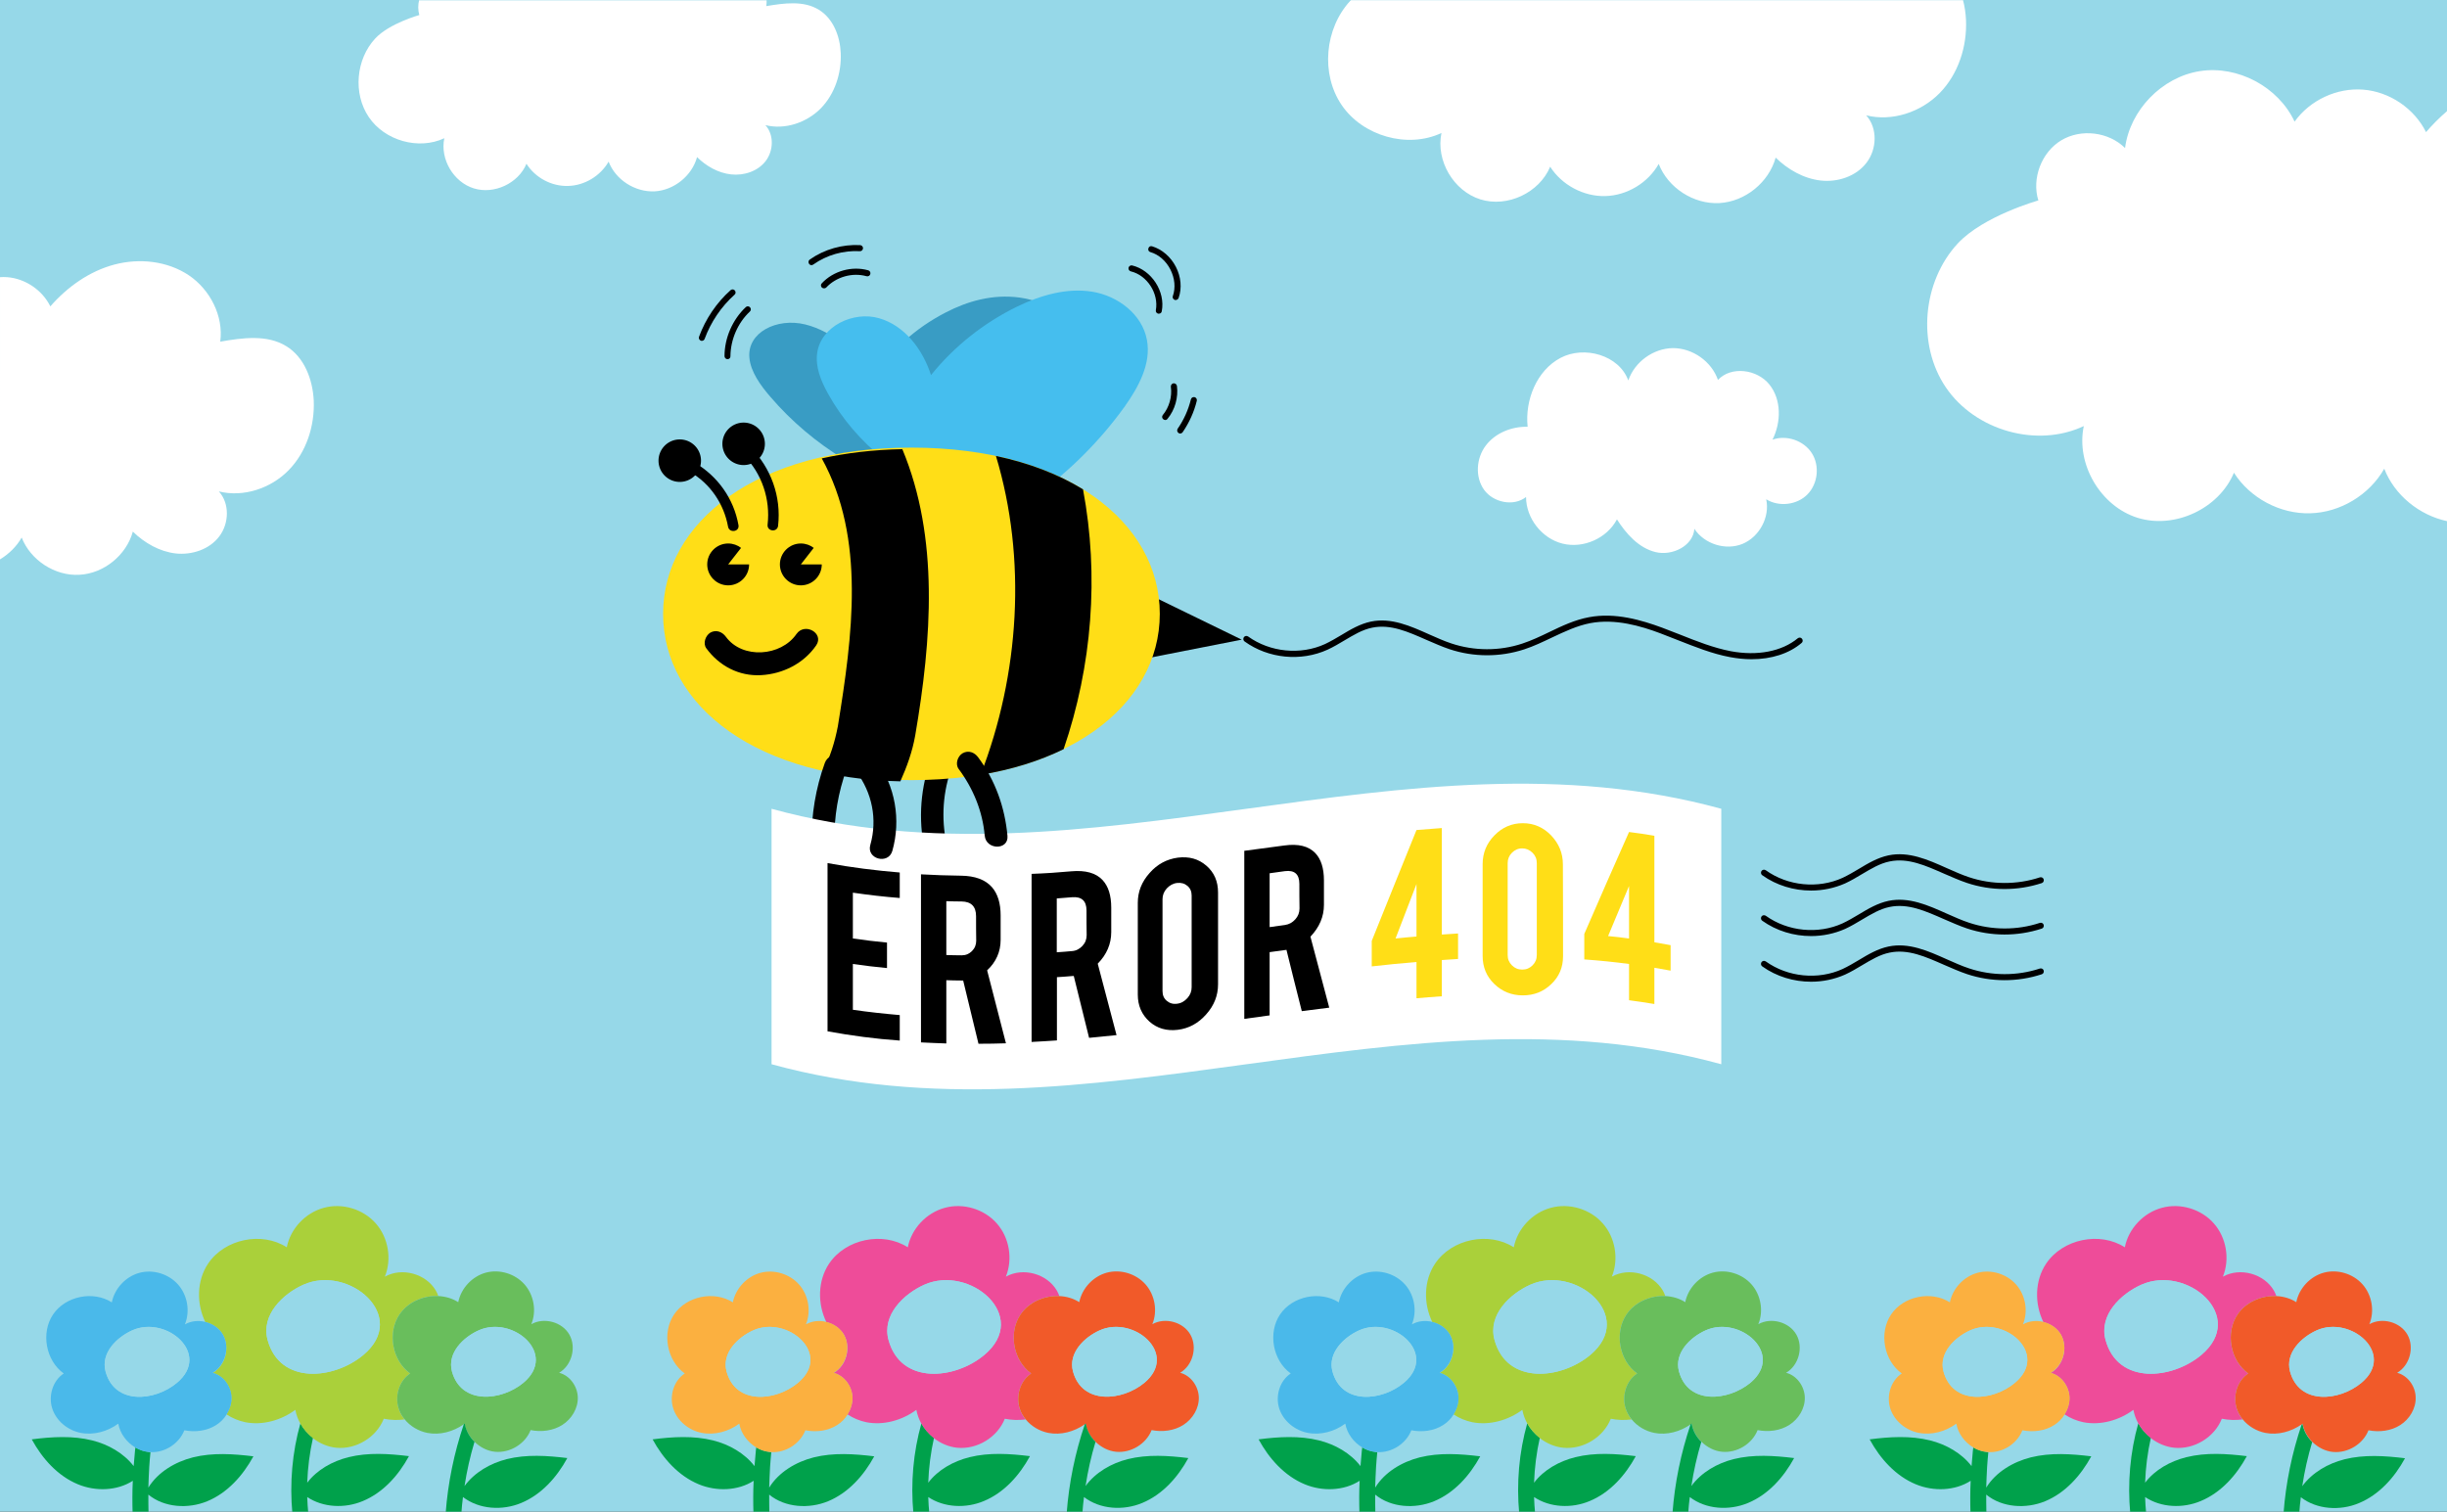 <?xml version="1.0" encoding="utf-8"?>
<svg id="master-artboard" viewBox="0 0 1400 865" version="1.1" xmlns="http://www.w3.org/2000/svg" x="0px" y="0px" style="enable-background:new 0 0 1400 980;" width="1400px" height="865px"><rect x="0" y="0" width="1400" height="865" fill="#333333" stroke="none"/><rect id="ee-background" x="0" y="0" width="1400" height="865" style="fill: white; fill-opacity: 0; pointer-events: none;"/>

<path d="M 0 0 H 1400 V 980 H 0 V 0 Z" class="st0" style="fill: rgb(150, 216, 232);" transform="matrix(1, 0, 0, 1, -0, 0)"/>
<g transform="matrix(0.868, 0, 0, 0.868, 81.468, -30.562)">
	<g>
		<g>
			<g>
				<path d="M521.9,530.2c-8.3,19.8-10.7,40.7-7,61.9c1.7,9.5,16.2,5.6,14.5-3.9c-3-16.9-1.2-34.7,5.5-50.6c1.6-3.8,1.1-8-2.7-10.2&#10;&#9;&#9;&#9;&#9;&#9;C528.9,525.6,523.5,526.5,521.9,530.2L521.9,530.2z"/>
			</g>
		</g>
		<g>
			<g>
				<path d="M 651.1 421.1 L 724.6 456.9 L 643.6 472.8 Z"/>
			</g>
			<g>
				<path class="st1" d="M623.7,261.7c-7.4-16.1-27.1-27.7-45.3-30.3c-18.2-2.5-34.8,2.5-48.9,9.8c-20.2,10.4-36.7,25.4-47.9,43.8&#10;&#9;&#9;&#9;&#9;&#9;c-9.7-16.1-25.9-31.3-44.7-35.9c-18.8-4.6-38.4,5.3-36.8,22c0.8,9,7.1,18,14,25.9c13.6,15.9,30.2,29.9,48.5,41.1l110.2,22.6&#10;&#9;&#9;&#9;&#9;&#9;c19.3-15.7,35-34.8,46.2-56.4C625.6,291.8,630.6,276.8,623.7,261.7z" style="fill: rgb(57, 156, 196);"/>
			</g>
			<g>
				<path class="st2" d="M662.1,259.2c-3.1-16.8-19.2-29-36.1-31.7c-16.8-2.7-34.1,2.4-49.4,9.8c-21.9,10.7-41.5,26.2-56.8,45.2&#10;&#9;&#9;&#9;&#9;&#9;c-5.4-16.8-17.2-32.6-34.2-37.5c-16.9-4.9-38.2,5.2-40.8,22.7c-1.4,9.4,2.5,18.7,7.1,27c9.2,16.6,21.7,31.2,36.6,43l100.4,24.2&#10;&#9;&#9;&#9;&#9;&#9;c22.4-16.2,42.1-35.9,58.3-58.3C656.6,290.4,665.1,274.9,662.1,259.2z" style="fill: rgb(69, 190, 238);"/>
			</g>
			<g>
				<path class="st3" d="M670.6,439.9c0,60.5-61.7,109.6-163.7,109.6s-163.7-49.1-163.7-109.6c0-60.5,61.7-109.6,163.7-109.6&#10;&#9;&#9;&#9;&#9;&#9;S670.6,379.4,670.6,439.9z" style="fill: rgb(255, 222, 23);"/>
			</g>
			<g>
				<path d="M500.9,331.3c-19.2,0.4-37,2.5-53.1,6.1c29.1,52.7,20.2,117.3,10.6,176.6c-1.9,9.9-5.1,20.8-10.3,30.3&#10;&#9;&#9;&#9;&#9;&#9;c15.7,3.5,32.9,5.6,51.5,6c4.3-9.6,7.9-19.5,9.8-30.3C520.2,456.9,525.3,389.8,500.9,331.3z"/>
			</g>
			<g>
				<path d="M620,357.8c-15.8-9.7-35.1-17.3-57.4-22c20.5,67.9,15.5,144.2-10.1,210.2c20.7-3.4,39-9.2,54.7-16.9&#10;&#9;&#9;&#9;&#9;&#9;C626,474.3,630.7,414.6,620,357.8z"/>
			</g>
			<g>
				<path d="M394.6,396.4c-2.3-1.8-5.3-2.9-8.5-2.9c-7.6,0-13.8,6.2-13.8,13.8c0,7.6,6.2,13.8,13.8,13.8c7.6,0,13.8-6.2,13.8-13.8&#10;&#9;&#9;&#9;&#9;&#9;h-13.8L394.6,396.4z"/>
			</g>
			<g>
				<path d="M442.5,396.4c-2.3-1.8-5.3-2.9-8.5-2.9c-7.6,0-13.8,6.2-13.8,13.8c0,7.6,6.2,13.8,13.8,13.8c7.6,0,13.8-6.2,13.8-13.8&#10;&#9;&#9;&#9;&#9;&#9;H434L442.5,396.4z"/>
			</g>
			<g>
				<g>
					<path d="M371.7,462.6c8.5,11.6,21.5,18.5,36.1,17.7c14.4-0.8,28.1-7.7,36.3-19.6c5.5-8-7.5-15.4-13-7.5&#10;&#9;&#9;&#9;&#9;&#9;&#9;c-10.2,14.8-35.6,16.7-46.5,1.8c-2.4-3.3-6.5-4.9-10.3-2.7C371.2,454.2,369.3,459.3,371.7,462.6L371.7,462.6z"/>
				</g>
			</g>
			<g>
				<path d="M670,242c-0.1,0-0.2,0-0.4,0c-1.1-0.2-1.8-1.2-1.6-2.3c2-11-5.7-23-16.5-25.6c-1.1-0.3-1.7-1.3-1.5-2.4&#10;&#9;&#9;&#9;&#9;&#9;c0.3-1.1,1.3-1.7,2.4-1.5c12.8,3.1,22,17.2,19.5,30.2C671.8,241.3,671,242,670,242z"/>
			</g>
			<g>
				<path d="M681,233c-0.2,0-0.4,0-0.6-0.1c-1-0.4-1.6-1.5-1.2-2.5c1.9-5.4,1.3-11.8-1.6-17.5c-2.9-5.7-7.7-9.9-13.2-11.5&#10;&#9;&#9;&#9;&#9;&#9;c-1.1-0.3-1.7-1.4-1.3-2.5c0.3-1.1,1.4-1.7,2.5-1.3c6.5,2,12.2,6.9,15.6,13.5c3.4,6.6,4.1,14.1,1.8,20.6&#10;&#9;&#9;&#9;&#9;&#9;C682.6,232.5,681.9,233,681,233z"/>
			</g>
			<g>
				<path d="M449.3,225.3c-0.5,0-1-0.2-1.4-0.5c-0.8-0.8-0.9-2-0.1-2.8c7.6-8.2,19.9-11.6,30.6-8.6c1.1,0.3,1.7,1.4,1.4,2.5&#10;&#9;&#9;&#9;&#9;&#9;c-0.3,1.1-1.4,1.7-2.5,1.4c-9.3-2.6-20,0.4-26.6,7.5C450.4,225.1,449.8,225.3,449.3,225.3z"/>
			</g>
			<g>
				<path d="M441,210c-0.6,0-1.2-0.3-1.6-0.9c-0.6-0.9-0.4-2.2,0.5-2.8c9.7-6.8,21.5-10.1,33.2-9.5c1.1,0.1,1.9,1,1.9,2.1&#10;&#9;&#9;&#9;&#9;&#9;c-0.1,1.1-1,2-2.1,1.9c-10.9-0.6-21.8,2.5-30.7,8.8C441.8,209.9,441.4,210,441,210z"/>
			</g>
			<g>
				<path d="M385.7,272C385.7,272,385.7,272,385.7,272c-1.1,0-2-0.9-2-2c0-12,5.3-24.1,14-32.3c0.8-0.8,2.1-0.7,2.8,0.1&#10;&#9;&#9;&#9;&#9;&#9;c0.8,0.8,0.7,2.1-0.1,2.8c-8,7.5-12.7,18.5-12.8,29.4C387.7,271.1,386.8,272,385.7,272z"/>
			</g>
			<g>
				<path d="M368.8,259.9c-0.2,0-0.5,0-0.7-0.1c-1-0.4-1.6-1.5-1.2-2.6c4.3-11.7,11.5-22.4,20.8-30.7c0.8-0.7,2.1-0.7,2.8,0.2&#10;&#9;&#9;&#9;&#9;&#9;c0.7,0.8,0.7,2.1-0.2,2.8c-8.8,7.9-15.6,18-19.7,29.1C370.3,259.4,369.6,259.9,368.8,259.9z"/>
			</g>
			<g>
				<path d="M674.2,312.1c-0.5,0-0.9-0.2-1.3-0.5c-0.9-0.7-1-2-0.3-2.8c4.2-5.1,6.2-12,5.3-18.6c-0.1-1.1,0.6-2.1,1.7-2.3&#10;&#9;&#9;&#9;&#9;&#9;c1.1-0.1,2.1,0.6,2.3,1.7c1,7.6-1.3,15.8-6.2,21.7C675.3,311.9,674.7,312.1,674.2,312.1z"/>
			</g>
			<g>
				<path d="M684,321c-0.4,0-0.8-0.1-1.1-0.4c-0.9-0.6-1.1-1.9-0.5-2.8c4.1-5.9,7-12.4,8.7-19.3c0.3-1.1,1.3-1.7,2.4-1.5&#10;&#9;&#9;&#9;&#9;&#9;c1.1,0.3,1.7,1.3,1.5,2.4c-1.8,7.4-5,14.4-9.3,20.7C685.3,320.7,684.6,321,684,321z"/>
			</g>
			<g>
				<g>
					<path d="M419,381.9c2.2-19.4-4.7-38.3-18.3-52c-3.2-3.2-7.4,2.4-4.3,5.5c11.9,11.9,17.6,28.9,15.7,45.6&#10;&#9;&#9;&#9;&#9;&#9;&#9;C411.5,385.5,418.4,386.4,419,381.9L419,381.9z"/>
				</g>
			</g>
			<g>
				<path d="M 410.3 327.8 A 14 14 0 0 1 396.3 341.8 A 14 14 0 0 1 382.3 327.8 A 14 14 0 0 1 396.3 313.8 A 14 14 0 0 1 410.3 327.8 Z"/>
			</g>
			<g>
				<g>
					<path d="M392.9,381.4c-3.1-17.5-13.7-32.3-29-41.3c-3.9-2.3-6.6,4.2-2.7,6.4c13.1,7.6,22.1,20.9,24.8,35.8&#10;&#9;&#9;&#9;&#9;&#9;&#9;C386.7,386.8,393.7,385.9,392.9,381.4L392.9,381.4z"/>
				</g>
			</g>
			<g>
				<path d="M 368.2 338.9 A 14 14 0 0 1 354.2 352.9 A 14 14 0 0 1 340.2 338.9 A 14 14 0 0 1 354.2 324.9 A 14 14 0 0 1 368.2 338.9 Z"/>
			</g>
		</g>
		<g>
			<g>
				<path d="M449.8,538.2c-6,16.6-8.9,34.2-8.7,51.8c0.1,9.7,15.1,9.8,15,0.1c-0.2-16.5,2.5-32.5,8.1-48&#10;&#9;&#9;&#9;&#9;&#9;C467.6,533.1,453.1,529.2,449.8,538.2L449.8,538.2z"/>
			</g>
		</g>
		<g>
			<g>
				<path class="st4" d="M1040.7,736.8c-208.7-57.3-417.3,57.3-626,0c0-56.1,0-112.3,0-168.4c208.7,57.3,417.3-57.3,626,0&#10;&#9;&#9;&#9;&#9;&#9;C1040.7,624.5,1040.7,680.6,1040.7,736.8z" style="fill: rgb(255, 255, 255);"/>
			</g>
			<g>
				<g>
					<path d="M451.6,715.1c0-37,0-73.9,0-110.9c15.9,2.9,31.7,4.9,47.6,6.2c0,5.6,0,11.2,0,16.8c-10.3-0.8-20.6-2-30.9-3.5&#10;&#9;&#9;&#9;&#9;&#9;&#9;c0,10.1,0,20.2,0,30.2c7.5,1.1,15,2,22.5,2.7c0,5.6,0,11.2,0,16.8c-7.5-0.7-15-1.6-22.5-2.7c0,10.1,0,20.2,0,30.2&#10;&#9;&#9;&#9;&#9;&#9;&#9;c10.3,1.5,20.6,2.6,30.9,3.5c0,5.6,0,11.2,0,16.8C483.3,720.1,467.5,718,451.6,715.1z"/>
				</g>
				<g>
					<path d="M539.5,612.5c9.3,0.1,16.1,2.6,20.5,7.6c3.8,4.4,5.7,10.6,5.7,18.6c0,5.4,0,10.7,0,16.1c0,7.8-3,14.6-8.9,20.1&#10;&#9;&#9;&#9;&#9;&#9;&#9;c4.1,16.1,8.3,32.1,12.4,48.1c-6,0.2-12,0.3-18.1,0.3c-3.4-13.9-6.8-27.8-10.1-41.7c-0.5,0-1,0-1.5,0c-3.2,0-6.4-0.1-9.6-0.2&#10;&#9;&#9;&#9;&#9;&#9;&#9;c0,13.9,0,27.8,0,41.7c-5.6-0.2-11.1-0.4-16.7-0.7c0-36.9,0-73.8,0-110.8C521.9,612.1,530.7,612.4,539.5,612.5z M549.5,639.2&#10;&#9;&#9;&#9;&#9;&#9;&#9;c0-6.4-3.2-9.6-9.5-9.7c-3.4,0-6.7-0.1-10.1-0.2c0,11.8,0,23.6,0,35.5c3.4,0.1,6.7,0.2,10.1,0.2c2.7,0,4.9-0.9,6.8-2.8&#10;&#9;&#9;&#9;&#9;&#9;&#9;c1.9-1.9,2.8-4.2,2.8-6.8C549.5,650,549.5,644.6,549.5,639.2z"/>
				</g>
				<g>
					<path d="M612.4,609.6c9.3-0.8,16.1,1.1,20.5,5.8c3.8,4.1,5.7,10.1,5.7,18.2c0,5.4,0,10.7,0,16.1c0,7.8-3,14.8-8.9,20.8&#10;&#9;&#9;&#9;&#9;&#9;&#9;c4.1,15.7,8.3,31.4,12.4,47.1c-6,0.6-12,1.2-18.1,1.8c-3.4-13.6-6.8-27.2-10.1-40.8c-0.5,0-1,0.1-1.5,0.1&#10;&#9;&#9;&#9;&#9;&#9;&#9;c-3.2,0.3-6.4,0.5-9.6,0.7c0,13.9,0,27.8,0,41.7c-5.6,0.4-11.1,0.7-16.7,1c0-36.9,0-73.8,0-110.8&#10;&#9;&#9;&#9;&#9;&#9;&#9;C594.8,611,603.6,610.4,612.4,609.6z M622.3,635.5c0-6.4-3.2-9.3-9.5-8.8c-3.4,0.3-6.7,0.5-10.1,0.8c0,11.8,0,23.6,0,35.5&#10;&#9;&#9;&#9;&#9;&#9;&#9;c3.4-0.2,6.7-0.5,10.1-0.8c2.7-0.2,4.9-1.4,6.8-3.4c1.9-2,2.8-4.4,2.8-7.1C622.3,646.3,622.3,640.9,622.3,635.5z"/>
				</g>
				<g>
					<path d="M682.5,600.6c7.4-0.9,13.6,0.8,18.8,5.3c5.2,4.5,7.7,10.4,7.7,17.7c0,20.2,0,40.3,0,60.5c0,7.4-2.6,14-7.8,19.8&#10;&#9;&#9;&#9;&#9;&#9;&#9;c-5.2,5.9-11.4,9.3-18.7,10.2c-7.4,0.9-13.6-0.9-18.7-5.4c-5.1-4.6-7.7-10.5-7.7-17.8c0-20.2,0-40.3,0-60.5&#10;&#9;&#9;&#9;&#9;&#9;&#9;c0-7.4,2.6-13.9,7.8-19.7C669,604.9,675.2,601.6,682.5,600.6z M691.6,625.6c0-2.7-0.9-4.8-2.8-6.4c-1.9-1.6-4.1-2.2-6.8-1.9&#10;&#9;&#9;&#9;&#9;&#9;&#9;c-2.7,0.3-4.9,1.6-6.8,3.6c-1.9,2.1-2.8,4.5-2.8,7.1c0,20.2,0,40.4,0,60.6c0,2.7,0.9,4.8,2.8,6.4c1.9,1.6,4.2,2.3,6.8,1.9&#10;&#9;&#9;&#9;&#9;&#9;&#9;c2.7-0.3,4.9-1.6,6.8-3.7c1.9-2.1,2.8-4.5,2.8-7.1C691.6,666,691.6,645.8,691.6,625.6z"/>
				</g>
				<g>
					<path d="M752.6,592.6c9.3-1.3,16.1,0.4,20.5,5c3.8,4,5.7,10,5.7,18c0,5.4,0,10.7,0,16.1c0,7.8-3,14.8-8.9,21&#10;&#9;&#9;&#9;&#9;&#9;&#9;c4.1,15.6,8.3,31.2,12.4,46.8c-6,0.8-12,1.5-18.1,2.3c-3.4-13.5-6.8-26.9-10.1-40.4c-0.5,0.1-1,0.1-1.5,0.2&#10;&#9;&#9;&#9;&#9;&#9;&#9;c-3.2,0.4-6.4,0.9-9.6,1.3c0,13.9,0,27.8,0,41.7c-5.6,0.8-11.1,1.5-16.7,2.3c0-36.9,0-73.8,0-110.8&#10;&#9;&#9;&#9;&#9;&#9;&#9;C735,595,743.8,593.8,752.6,592.6z M762.6,617.9c0-6.4-3.2-9.2-9.5-8.4c-3.4,0.5-6.7,0.9-10.1,1.4c0,11.8,0,23.6,0,35.5&#10;&#9;&#9;&#9;&#9;&#9;&#9;c3.4-0.5,6.7-0.9,10.1-1.4c2.7-0.4,4.9-1.6,6.8-3.7c1.9-2.1,2.8-4.5,2.8-7.2C762.6,628.7,762.6,623.3,762.6,617.9z"/>
				</g>
				<g>
					<path class="st3" d="M810.3,655.5c9.8-24.5,19.7-48.8,29.5-73.1c5.6-0.5,11.1-0.9,16.7-1.3c0,23.4,0,46.8,0,70.2&#10;&#9;&#9;&#9;&#9;&#9;&#9;c3.6-0.2,7.1-0.5,10.7-0.7c0,5.6,0,11.2,0,16.8c-3.6,0.2-7.1,0.4-10.7,0.7c0,8,0,15.9,0,23.9c-5.6,0.4-11.1,0.8-16.7,1.3&#10;&#9;&#9;&#9;&#9;&#9;&#9;c0-8,0-15.9,0-23.9c-9.8,0.8-19.7,1.8-29.5,2.9C810.3,666.7,810.3,661.1,810.3,655.5z M839.8,652.6c0-11.5,0-23.1,0-34.6&#10;&#9;&#9;&#9;&#9;&#9;&#9;c-4.6,11.9-9.2,23.9-13.8,35.9C830.6,653.4,835.2,653,839.8,652.6z" style="fill: rgb(255, 222, 23);"/>
				</g>
				<g>
					<path class="st3" d="M936.4,665.6c0,7.4-2.6,13.5-7.8,18.4c-5.2,5-11.4,7.4-18.7,7.4c-7.4,0-13.6-2.5-18.8-7.5&#10;&#9;&#9;&#9;&#9;&#9;&#9;c-5.2-5-7.7-11.2-7.7-18.5c0-20.2,0-40.3,0-60.5c0-7.4,2.6-13.7,7.8-19c5.2-5.3,11.4-8,18.7-8c7.4,0,13.6,2.8,18.7,8.1&#10;&#9;&#9;&#9;&#9;&#9;&#9;c5.1,5.4,7.7,11.7,7.7,19C936.4,625.2,936.4,645.4,936.4,665.6z M919.1,604.2c0-2.7-0.9-4.9-2.8-6.8c-1.9-1.9-4.2-2.9-6.8-2.9&#10;&#9;&#9;&#9;&#9;&#9;&#9;c-2.7,0-4.9,1-6.8,2.9c-1.9,1.9-2.8,4.2-2.8,6.8c0,20.2,0,40.4,0,60.6c0,2.7,0.9,4.9,2.8,6.8c1.9,1.9,4.1,2.8,6.8,2.8&#10;&#9;&#9;&#9;&#9;&#9;&#9;c2.7,0,4.9-0.9,6.8-2.8c1.9-1.9,2.8-4.1,2.8-6.8C919.1,644.6,919.1,624.4,919.1,604.2z" style="fill: rgb(255, 222, 23);"/>
				</g>
				<g>
					<path class="st3" d="M950.4,650.9c9.8-22.7,19.7-45.1,29.5-67.2c5.6,0.7,11.1,1.5,16.7,2.5c0,23.4,0,46.8,0,70.2&#10;&#9;&#9;&#9;&#9;&#9;&#9;c3.6,0.6,7.1,1.2,10.7,1.9c0,5.6,0,11.2,0,16.8c-3.6-0.7-7.1-1.3-10.7-1.9c0,8,0,15.9,0,23.9c-5.6-0.9-11.1-1.8-16.7-2.5&#10;&#9;&#9;&#9;&#9;&#9;&#9;c0-8,0-15.9,0-23.9c-9.8-1.3-19.7-2.3-29.5-3C950.4,662.1,950.4,656.5,950.4,650.9z M979.9,653.9c0-11.5,0-23.1,0-34.6&#10;&#9;&#9;&#9;&#9;&#9;&#9;c-4.6,10.9-9.2,22-13.8,33C970.7,652.7,975.3,653.3,979.9,653.9z" style="fill: rgb(255, 222, 23);"/>
				</g>
			</g>
		</g>
		<g>
			<g>
				<path d="M470.5,543.8c10.5,14,14.1,31.5,9.3,48.4c-2.7,9.3,11.8,13.2,14.5,4c5.8-20.4,2-43-10.8-60c-2.5-3.3-6.4-4.9-10.3-2.7&#10;&#9;&#9;&#9;&#9;&#9;C469.9,535.4,468,540.5,470.5,543.8L470.5,543.8z"/>
			</g>
		</g>
		<g>
			<g>
				<path d="M538,542.1c9.6,12.9,15.8,27.9,17.2,44c0.9,9.6,15.9,9.7,15,0.1c-1.7-18.7-8-36.5-19.3-51.7c-2.4-3.3-6.4-4.9-10.3-2.7&#10;&#9;&#9;&#9;&#9;&#9;C537.4,533.7,535.6,538.8,538,542.1L538,542.1z"/>
			</g>
		</g>
	</g>
	<g>
		<path d="M1060.6,469.8c-4.6,0-9.4-0.5-14.2-1.4c-11.8-2.2-23.1-6.8-34.1-11.1c-3.9-1.5-7.9-3.1-11.8-4.6&#10;&#9;&#9;&#9;c-12.8-4.8-29.7-9.8-46.1-6.7c-8.8,1.7-16.8,5.5-25.3,9.5c-5.9,2.8-11.9,5.7-18.3,7.8c-15.9,5.2-33.3,5.2-49.2-0.1&#10;&#9;&#9;&#9;c-5.1-1.7-10.2-4-15.1-6.1c-12.3-5.4-23.8-10.6-35.9-8.1c-6.5,1.3-12.2,4.8-18.3,8.4c-3.5,2.1-7.2,4.3-11.1,6.1&#10;&#9;&#9;&#9;c-17.6,8-39,5.9-54.7-5.4c-0.9-0.6-1.1-1.9-0.5-2.8c0.6-0.9,1.9-1.1,2.8-0.5c14.5,10.4,34.5,12.4,50.7,5c3.6-1.7,7.2-3.8,10.7-5.9&#10;&#9;&#9;&#9;c6.1-3.7,12.4-7.4,19.5-8.9c13.4-2.8,26.1,2.9,38.4,8.4c4.8,2.1,9.8,4.4,14.7,6c15,5,31.6,5.1,46.7,0.1c6.1-2,12-4.8,17.8-7.6&#10;&#9;&#9;&#9;c8.3-4,16.9-8.1,26.2-9.8c17.4-3.3,34.9,2,48.2,6.9c4,1.5,8,3.1,11.9,4.6c10.8,4.3,21.9,8.7,33.3,10.9c17.5,3.3,33.7,0.2,44.2-8.5&#10;&#9;&#9;&#9;c0.9-0.7,2.1-0.6,2.8,0.3c0.7,0.9,0.6,2.1-0.3,2.8C1085.4,466.1,1073.7,469.8,1060.6,469.8z"/>
	</g>
	<g>
		<path d="M1099.9,622.3c-11.4,0-22.8-3.4-32.2-10.1c-0.9-0.6-1.1-1.9-0.5-2.8c0.6-0.9,1.9-1.1,2.8-0.5c14.5,10.4,34.5,12.4,50.7,5&#10;&#9;&#9;&#9;c3.6-1.7,7.2-3.8,10.7-5.9c6.1-3.7,12.4-7.4,19.5-8.9c13.4-2.8,26.1,2.9,38.4,8.4c4.8,2.1,9.8,4.4,14.7,6c15,5,31.6,5.1,46.7,0.1&#10;&#9;&#9;&#9;c1-0.3,2.2,0.2,2.5,1.3c0.3,1-0.2,2.2-1.3,2.5c-15.9,5.2-33.3,5.2-49.2-0.1c-5.1-1.7-10.2-4-15.1-6.1&#10;&#9;&#9;&#9;c-12.3-5.4-23.8-10.6-35.9-8.1c-6.5,1.3-12.2,4.8-18.3,8.4c-3.5,2.1-7.2,4.3-11.1,6.1C1115.3,620.7,1107.6,622.3,1099.9,622.3z"/>
	</g>
	<g>
		<path d="M1099.9,652.3c-11.4,0-22.8-3.4-32.2-10.1c-0.9-0.6-1.1-1.9-0.5-2.8c0.6-0.9,1.9-1.1,2.8-0.5c14.5,10.4,34.5,12.4,50.7,5&#10;&#9;&#9;&#9;c3.6-1.7,7.2-3.8,10.7-5.9c6.1-3.7,12.4-7.4,19.5-8.9c13.4-2.8,26.1,2.9,38.4,8.4c4.8,2.1,9.8,4.4,14.7,6c15,5,31.6,5.1,46.7,0.1&#10;&#9;&#9;&#9;c1-0.3,2.2,0.2,2.5,1.3c0.3,1-0.2,2.2-1.3,2.5c-15.9,5.2-33.3,5.2-49.2-0.1c-5.1-1.7-10.2-4-15.1-6.1&#10;&#9;&#9;&#9;c-12.3-5.4-23.8-10.6-35.9-8.1c-6.5,1.3-12.2,4.8-18.3,8.4c-3.5,2.1-7.2,4.3-11.1,6.1C1115.3,650.7,1107.6,652.3,1099.9,652.3z"/>
	</g>
	<g>
		<path d="M1099.9,682.4c-11.4,0-22.8-3.4-32.2-10.1c-0.9-0.6-1.1-1.9-0.5-2.8c0.6-0.9,1.9-1.1,2.8-0.5c14.5,10.4,34.5,12.4,50.7,5&#10;&#9;&#9;&#9;c3.6-1.7,7.2-3.8,10.7-5.9c6.1-3.7,12.4-7.4,19.5-8.9c13.4-2.8,26.1,2.9,38.4,8.4c4.8,2.1,9.8,4.4,14.7,6c15,5,31.6,5.1,46.7,0.1&#10;&#9;&#9;&#9;c1-0.3,2.2,0.2,2.5,1.3c0.3,1-0.2,2.2-1.3,2.5c-15.9,5.2-33.3,5.2-49.2-0.1c-5.1-1.7-10.2-4-15.1-6.1&#10;&#9;&#9;&#9;c-12.3-5.4-23.8-10.6-35.9-8.1c-6.5,1.3-12.2,4.8-18.3,8.4c-3.5,2.1-7.2,4.3-11.1,6.1C1115.3,680.8,1107.6,682.4,1099.9,682.4z"/>
	</g>
</g>
<path class="st4" d="M931.6,217.7c-5.3-14.5-25.2-20.1-38.8-12.9s-20.4,24.1-18.8,39.4c-9.1-0.2-18.4,3.5-23.9,10.7&#10;&#9;c-5.5,7.2-6.3,18-1,25.4c5.3,7.3,16.9,9.7,24,4.1c0,12.2,9.1,23.8,21,26.7c11.9,2.9,25.3-3.1,31-13.9c5.3,8.3,12.4,16.3,22,18.7&#10;&#9;c9.6,2.4,21.6-3.5,22.3-13.3c5.7,8.7,17.9,12.6,27.6,8.6c9.6-4,15.7-15.3,13.5-25.5c7.3,4.5,17.6,3.3,23.6-2.8&#10;&#9;c6-6.1,7.1-16.4,2.5-23.6c-4.6-7.2-14.5-10.6-22.5-7.7c5-10,5.2-22.9-1.8-31.6c-7-8.7-21.8-10.7-29.4-2.6&#10;&#9;c-3.7-10.6-14.5-18.2-25.7-18.2C945.9,199.3,935.2,207.1,931.6,217.7z" style="fill: rgb(255, 255, 255);"/>
<g>
	<path class="st4" d="M772.5,0.5c-14.6,15.8-17,41.8-4.9,59.6s37.7,25.1,57.1,16c-3.3,15.8,6.9,33.2,22.3,38&#10;&#9;&#9;c15.4,4.8,33.7-3.8,39.9-18.7c6.7,10.5,19.1,17.1,31.5,16.8c12.5-0.3,24.5-7.6,30.6-18.4c5.3,13.7,20,23.2,34.7,22.4&#10;&#9;&#9;c14.7-0.8,28.3-11.8,32.2-26c7,6.8,16,12,25.8,13.1c9.7,1.1,20.3-2.4,26.2-10.2c6-7.8,6.4-19.8-0.2-27.1c14.8,3.7,31.3-1.8,42-12.7&#10;&#9;&#9;c10.7-10.9,15.8-26.7,15.1-42c-0.2-3.7-0.7-7.5-1.7-11.2H773C772.8,0.2,772.7,0.3,772.5,0.5z" style="fill: rgb(255, 255, 255);"/>
	<path class="st4" d="M239.8,0c-0.7,2.8-0.7,5.8,0.1,8.6c0,0-17.2,4.8-25.2,13.4c-11.1,11.9-12.8,31.6-3.7,45&#10;&#9;&#9;c9.1,13.5,28.5,19,43.2,12.1c-2.5,11.9,5.2,25.1,16.9,28.7c11.6,3.6,25.5-2.9,30.1-14.1c5,8,14.4,13,23.8,12.7&#10;&#9;&#9;c9.4-0.2,18.5-5.7,23.2-13.9c4,10.4,15.1,17.5,26.3,17c11.1-0.6,21.4-8.9,24.3-19.6c5.3,5.2,12.1,9.1,19.5,9.9&#10;&#9;&#9;c7.4,0.8,15.3-1.8,19.8-7.7c4.5-5.9,4.8-15-0.2-20.5c11.2,2.8,23.6-1.4,31.7-9.6c8.1-8.3,11.9-20.2,11.4-31.7&#10;&#9;&#9;c-0.4-9.6-4.3-19.7-12.5-24.7c-8.7-5.4-19.9-3.8-30.1-2.1c0.2-1.1,0.2-2.2,0.2-3.3H239.8z" style="fill: rgb(255, 255, 255);"/>
	<path class="st4" d="M0,320.1c5.1-3.1,9.5-7.4,12.4-12.5c5.1,13,19.1,22.1,33,21.3c14-0.7,26.9-11.2,30.6-24.7&#10;&#9;&#9;c6.7,6.5,15.2,11.4,24.5,12.5c9.3,1,19.3-2.3,24.9-9.7c5.7-7.4,6.1-18.9-0.2-25.8c14.1,3.5,29.7-1.7,39.9-12.1&#10;&#9;&#9;c10.2-10.4,15-25.4,14.4-39.9c-0.6-12.1-5.4-24.8-15.7-31.1c-11-6.8-25.1-4.8-37.8-2.6c2-14.6-5.8-29.8-18-38&#10;&#9;&#9;c-12.3-8.2-28.3-9.9-42.6-6.1c-14.3,3.8-26.9,12.8-36.6,23.9c-4.6-9.3-14.3-15.9-24.7-16.7c-1.4-0.1-2.7-0.1-4.1,0V320.1z" style="fill: rgb(255, 255, 255);"/>
	<path class="st4" d="M1400,63.6c-4.3,3.7-8.3,7.7-12,12c-6.7-13.5-20.8-23.1-35.9-24.3c-15.1-1.2-30.5,6-39.3,18.3&#10;&#9;&#9;c-9.3-19.9-32.5-32.3-54.2-28.9s-40,22.3-42.8,44c-9.4-9.3-25.2-11.2-36.5-4.4c-11.3,6.8-17,21.8-13.1,34.4c0,0-31.4,8.8-46.1,24.6&#10;&#9;&#9;c-20.2,21.8-23.5,57.8-6.8,82.4c16.7,24.6,52,34.8,78.9,22.1c-4.6,21.8,9.6,45.9,30.8,52.5c21.3,6.6,46.6-5.3,55.1-25.8&#10;&#9;&#9;c9.2,14.5,26.4,23.7,43.6,23.2c17.2-0.4,33.9-10.5,42.4-25.5c5.9,15.2,20.1,26.6,35.9,30V63.6z" style="fill: rgb(255, 255, 255);"/>
</g>
<g transform="matrix(1, 0, 0, 1, 9.177, -114.062)">
	<path class="st5" d="M1214.2,928.5c-4.7,16.7-6.2,34.2-4.6,51.5h9.1c-0.3-3.1-0.5-6.2-0.6-9.3c9.1,6.1,21.6,6.6,31.8,2.3&#10;&#9;&#9;c11.6-4.8,20.4-14.7,26.4-25.7c-11.5-1.4-23.3-2.2-34.6,0.6c-9.2,2.3-18,7.2-23.6,14.6c0.3-8.6,1.4-17.2,3.3-25.7&#10;&#9;&#9;C1218.5,934.6,1216,931.8,1214.2,928.5z" style="fill: rgb(0, 161, 75);"/>
	<path class="st5" d="M1307.7,929.1c-5.6,16.5-9.1,33.6-10.4,50.9h9c0.2-3.1,0.5-6.2,0.9-9.2c9.1,7.1,22.5,7.9,33.2,3.4&#10;&#9;&#9;c11.6-4.8,20.4-14.7,26.4-25.7c-11.5-1.4-23.3-2.2-34.6,0.6c-9.5,2.4-18.5,7.6-24.2,15.4c1.3-8.5,3.2-17,5.7-25.3&#10;&#9;&#9;c-2.9-2.8-4.9-6.5-5.6-10.5C1308.1,928.8,1307.9,928.9,1307.7,929.1z" style="fill: rgb(0, 161, 75);"/>
	<path class="st5" d="M1119.8,942.3c-0.2,1.3-0.3,2.5-0.4,3.8c-0.2,2.3-0.4,4.6-0.6,6.9c-5.7-7.4-14.5-12.4-23.7-14.7&#10;&#9;&#9;c-11.2-2.8-23.1-2.1-34.6-0.6c6,11,14.8,20.9,26.4,25.7c10.1,4.2,22.4,3.8,31.4-2c-0.3,6.2-0.3,12.4-0.1,18.6h9.1&#10;&#9;&#9;c-0.1-3.6-0.1-7.1-0.1-10.7c9.1,7.5,22.8,8.3,33.7,3.8c11.6-4.8,20.4-14.7,26.4-25.7c-11.5-1.4-23.3-2.2-34.6,0.6&#10;&#9;&#9;c-10.2,2.6-20,8.4-25.5,17.3c0.1-3.9,0.3-7.9,0.5-11.8c0.2-2.7,0.4-5.6,0.7-8.5c-0.3,0-0.7,0-1-0.1&#10;&#9;&#9;C1124.8,944.6,1122.2,943.7,1119.8,942.3z" style="fill: rgb(0, 161, 75);"/>
	<path class="st6" d="M1277.1,900c-10.3-7.3-13.2-23.3-6.1-33.8c4.8-7.1,13.6-10.9,22.2-10.5c-0.4-1.1-0.8-2.1-1.4-3.1&#10;&#9;&#9;c-5.6-9.7-19.4-13.5-29.2-8c4.1-10.1,2-22.4-5.2-30.5c-7.2-8.2-19.2-11.8-29.7-8.9c-10.5,2.8-19.1,11.9-21.2,22.6&#10;&#9;&#9;c-14.3-9.2-35.5-4.8-45,9.3c-6.6,9.8-6.7,23-1.6,33.5c4.2,1,8,3.6,10.1,7.3c4.1,7.3,1.4,17.6-5.9,21.8c6.1,1.5,10.5,7.7,10.7,14&#10;&#9;&#9;c0.1,3.4-1,6.8-2.8,9.7c3.3,2.2,7,3.7,10.8,4.5c9.9,1.9,20.5-1.1,28.6-7.1c0.5,2.8,1.5,5.4,2.8,7.8c1.8,3.2,4.3,6.1,7.2,8.4&#10;&#9;&#9;c3.9,3,8.5,5,13.4,5.5c11.4,1.1,23-6,27.2-16.6c3.9,0.8,7.9,0.9,11.9,0.4c-1.5-1.8-2.7-3.9-3.4-6.2&#10;&#9;&#9;C1268.2,912.8,1270.8,904.1,1277.1,900z M1250.2,889.4c-16.9,14.1-47.8,17.2-54.8-8.7c-3.8-14.2,8.7-26.2,20.5-31.5&#10;&#9;&#9;C1242,837.6,1276.7,867.2,1250.2,889.4z" style="fill: rgb(238, 76, 153);"/>
	<path class="st0" d="M1216,849.2c-11.8,5.3-24.3,17.3-20.5,31.5c6.9,25.9,37.9,22.9,54.8,8.7C1276.7,867.2,1242,837.6,1216,849.2z" style="fill: rgb(150, 216, 232);"/>
	<path class="st7" d="M1164.1,899.6c7.2-4.2,10-14.5,5.9-21.8c-2.1-3.7-5.9-6.3-10.1-7.3c-3.9-1-8.1-0.6-11.7,1.4&#10;&#9;&#9;c3.1-7.5,1.5-16.7-3.9-22.8c-5.4-6.1-14.3-8.8-22.1-6.7c-7.8,2.1-14.2,8.9-15.8,16.9c-10.7-6.8-26.5-3.6-33.6,6.9&#10;&#9;&#9;c-7.1,10.5-4.2,26.4,6.1,33.8c-6.3,4.1-8.9,12.8-6.6,20c2.3,7.2,9,12.6,16.4,14c7.4,1.4,15.3-0.8,21.4-5.3c1,5.7,4.8,10.7,9.8,13.7&#10;&#9;&#9;c2.3,1.4,5,2.3,7.7,2.5c0.3,0,0.7,0,1,0.1c8.2,0.4,16.3-4.9,19.3-12.5c6.2,1.2,12.9,0.4,18.2-3c2.4-1.5,4.5-3.6,6-6.1&#10;&#9;&#9;c1.8-2.9,2.9-6.3,2.8-9.7C1174.6,907.3,1170.2,901.2,1164.1,899.6z M1143.6,905.3c-12.6,10.6-35.7,12.9-40.9-6.5&#10;&#9;&#9;c-2.8-10.6,6.5-19.5,15.3-23.5C1137.5,866.6,1163.4,888.7,1143.6,905.3z" style="fill: rgb(251, 176, 64);"/>
	<path class="st0" d="M1118.1,875.3c-8.8,3.9-18.1,12.9-15.3,23.5c5.2,19.4,28.3,17.1,40.9,6.5&#10;&#9;&#9;C1163.4,888.7,1137.5,866.6,1118.1,875.3z" style="fill: rgb(150, 216, 232);"/>
	<path class="st8" d="M1362.3,899.6c7.2-4.2,10-14.5,5.9-21.8c-4.1-7.3-14.5-10.1-21.8-6c3.1-7.5,1.5-16.7-3.9-22.8&#10;&#9;&#9;c-5.4-6.1-14.3-8.8-22.1-6.7c-7.8,2.1-14.2,8.9-15.8,16.9c-3.4-2.2-7.4-3.3-11.4-3.5c-8.5-0.4-17.4,3.4-22.2,10.5&#10;&#9;&#9;c-7.1,10.5-4.2,26.4,6.1,33.8c-6.3,4.1-8.9,12.8-6.6,20c0.7,2.3,1.9,4.4,3.4,6.2c3.2,4,8,6.8,13,7.8c7.2,1.4,14.8-0.7,20.8-4.9&#10;&#9;&#9;c0.2-0.1,0.4-0.2,0.5-0.4c0.7,4,2.8,7.6,5.6,10.5c3.2,3.1,7.4,5.3,11.8,5.7c8.5,0.8,17.2-4.5,20.3-12.4c6.2,1.2,12.9,0.4,18.2-3&#10;&#9;&#9;s9-9.5,8.8-15.8C1372.8,907.3,1368.4,901.2,1362.3,899.6z M1341.9,905.3c-12.6,10.6-35.7,12.9-40.9-6.5&#10;&#9;&#9;c-2.8-10.6,6.5-19.5,15.3-23.5C1335.7,866.6,1361.7,888.7,1341.9,905.3z" style="fill: rgb(241, 90, 41);"/>
	<path class="st0" d="M1316.3,875.3c-8.8,3.9-18.1,12.9-15.3,23.5c5.2,19.4,28.3,17.1,40.9,6.5&#10;&#9;&#9;C1361.7,888.7,1335.7,866.6,1316.3,875.3z" style="fill: rgb(150, 216, 232);"/>
	<path class="st5" d="M518,928.5c-4.7,16.7-6.2,34.2-4.6,51.5h9.1c-0.3-3.1-0.5-6.2-0.6-9.3c9.1,6.1,21.6,6.6,31.8,2.3&#10;&#9;&#9;c11.6-4.8,20.4-14.7,26.4-25.7c-11.5-1.4-23.3-2.2-34.6,0.6c-9.2,2.3-18,7.2-23.6,14.6c0.3-8.6,1.4-17.2,3.3-25.7&#10;&#9;&#9;C522.2,934.6,519.8,931.8,518,928.5z" style="fill: rgb(0, 161, 75);"/>
	<path class="st5" d="M423.5,942.3c-0.2,1.3-0.3,2.5-0.4,3.8c-0.2,2.3-0.4,4.6-0.6,6.9c-5.7-7.4-14.5-12.4-23.7-14.7&#10;&#9;&#9;c-11.2-2.8-23.1-2.1-34.6-0.6c6,11,14.8,20.9,26.4,25.7c10.1,4.2,22.4,3.8,31.4-2c-0.3,6.2-0.3,12.4-0.1,18.6h9.1&#10;&#9;&#9;c-0.1-3.6-0.1-7.1-0.1-10.7c9.1,7.5,22.8,8.3,33.7,3.8c11.6-4.8,20.4-14.7,26.4-25.7c-11.5-1.4-23.3-2.2-34.6,0.6&#10;&#9;&#9;c-10.2,2.6-20,8.4-25.5,17.3c0.1-3.9,0.3-7.9,0.5-11.8c0.2-2.7,0.4-5.6,0.7-8.5c-0.3,0-0.7,0-1-0.1&#10;&#9;&#9;C428.5,944.6,425.9,943.7,423.5,942.3z" style="fill: rgb(0, 161, 75);"/>
	<path class="st6" d="M580.8,900c-10.3-7.3-13.2-23.3-6.1-33.8c4.8-7.1,13.6-10.9,22.2-10.5c-0.4-1.1-0.8-2.1-1.4-3.1&#10;&#9;&#9;c-5.6-9.7-19.4-13.5-29.2-8c4.1-10.1,2-22.4-5.2-30.5c-7.2-8.2-19.2-11.8-29.7-8.9c-10.5,2.8-19.1,11.9-21.2,22.6&#10;&#9;&#9;c-14.3-9.2-35.5-4.8-45,9.3c-6.6,9.8-6.7,23-1.6,33.5c4.2,1,8,3.6,10.1,7.3c4.1,7.3,1.4,17.6-5.9,21.8c6.1,1.5,10.5,7.7,10.7,14&#10;&#9;&#9;c0.1,3.4-1,6.8-2.8,9.7c3.3,2.2,7,3.7,10.8,4.5c9.9,1.9,20.5-1.1,28.6-7.1c0.5,2.8,1.5,5.4,2.8,7.8c1.8,3.2,4.3,6.1,7.2,8.4&#10;&#9;&#9;c3.9,3,8.5,5,13.4,5.5c11.4,1.1,23-6,27.2-16.6c3.9,0.8,7.9,0.9,11.9,0.4c-1.5-1.8-2.7-3.9-3.4-6.2&#10;&#9;&#9;C571.9,912.8,574.5,904.1,580.8,900z M553.9,889.4c-16.9,14.1-47.8,17.2-54.8-8.7c-3.8-14.2,8.7-26.2,20.5-31.5&#10;&#9;&#9;C545.7,837.6,580.5,867.2,553.9,889.4z" style="fill: rgb(238, 76, 153);"/>
	<path class="st0" d="M519.7,849.2c-11.8,5.3-24.3,17.3-20.5,31.5c6.9,25.9,37.9,22.9,54.8,8.7C580.5,867.2,545.7,837.6,519.7,849.2&#10;&#9;&#9;z" style="fill: rgb(150, 216, 232);"/>
	<path class="st7" d="M467.8,899.6c7.2-4.2,10-14.5,5.9-21.8c-2.1-3.7-5.9-6.3-10.1-7.3c-3.9-1-8.1-0.6-11.7,1.4&#10;&#9;&#9;c3.1-7.5,1.5-16.7-3.9-22.8c-5.4-6.1-14.3-8.8-22.1-6.7c-7.8,2.1-14.2,8.9-15.8,16.9c-10.7-6.8-26.5-3.6-33.6,6.9&#10;&#9;&#9;c-7.1,10.5-4.2,26.4,6.1,33.8c-6.3,4.1-8.9,12.8-6.6,20c2.3,7.2,9,12.6,16.4,14c7.4,1.4,15.3-0.8,21.4-5.3c1,5.7,4.8,10.7,9.8,13.7&#10;&#9;&#9;c2.3,1.4,5,2.3,7.7,2.5c0.3,0,0.7,0,1,0.1c8.2,0.4,16.3-4.9,19.3-12.5c6.2,1.2,12.9,0.4,18.2-3c2.4-1.5,4.5-3.6,6-6.1&#10;&#9;&#9;c1.8-2.9,2.9-6.3,2.8-9.7C478.4,907.3,473.9,901.2,467.8,899.6z M447.4,905.3c-12.6,10.6-35.7,12.9-40.9-6.5&#10;&#9;&#9;c-2.8-10.6,6.5-19.5,15.3-23.5C441.2,866.6,467.2,888.7,447.4,905.3z" style="fill: rgb(251, 176, 64);"/>
	<path class="st0" d="M421.8,875.3c-8.8,3.9-18.1,12.9-15.3,23.5c5.2,19.4,28.3,17.1,40.9,6.5C467.2,888.7,441.2,866.6,421.8,875.3z&#10;&#9;&#9;" style="fill: rgb(150, 216, 232);"/>
	<path class="st8" d="M617.6,939.1c3.2,3.1,7.4,5.3,11.8,5.7c8.5,0.8,17.2-4.5,20.3-12.4c6.2,1.2,12.9,0.4,18.2-3s9-9.5,8.8-15.8&#10;&#9;&#9;c-0.2-6.3-4.6-12.5-10.7-14c7.2-4.2,10-14.5,5.9-21.8c-4.1-7.3-14.5-10.1-21.8-6c3.1-7.5,1.5-16.7-3.9-22.8&#10;&#9;&#9;c-5.4-6.1-14.3-8.8-22.1-6.7c-7.8,2.1-14.2,8.9-15.8,16.9c-3.4-2.2-7.4-3.3-11.4-3.5c-8.5-0.4-17.4,3.4-22.2,10.5&#10;&#9;&#9;c-7.1,10.5-4.2,26.4,6.1,33.8c-6.3,4.1-8.9,12.8-6.6,20c0.7,2.3,1.9,4.4,3.4,6.2c3.2,4,8,6.8,13,7.8c7.2,1.4,14.8-0.7,20.8-4.9&#10;&#9;&#9;c0.2-0.1,0.4-0.2,0.5-0.4C612.7,932.7,614.7,936.3,617.6,939.1z M604.7,898.8c-2.8-10.6,6.5-19.5,15.3-23.5&#10;&#9;&#9;c19.4-8.7,45.4,13.4,25.6,30C633,915.8,609.9,918.1,604.7,898.8z" style="fill: rgb(241, 90, 41);"/>
	<path class="st0" d="M645.6,905.3c19.8-16.6-6.2-38.7-25.6-30c-8.8,3.9-18.1,12.9-15.3,23.5C609.9,918.1,633,915.8,645.6,905.3z" style="fill: rgb(150, 216, 232);"/>
	<path class="st5" d="M644.3,974.1c11.6-4.8,20.4-14.7,26.4-25.7c-11.5-1.4-23.3-2.2-34.6,0.6c-9.5,2.4-18.5,7.6-24.2,15.4&#10;&#9;&#9;c1.3-8.5,3.2-17,5.7-25.3c-2.9-2.8-4.9-6.5-5.6-10.5c-0.2,0.1-0.3,0.2-0.5,0.4c-5.6,16.5-9.1,33.6-10.4,50.9h9&#10;&#9;&#9;c0.2-3.1,0.5-6.2,0.9-9.2C620.2,977.8,633.5,978.6,644.3,974.1z" style="fill: rgb(0, 161, 75);"/>
	<path class="st5" d="M864.6,928.5c-4.7,16.7-6.2,34.2-4.6,51.5h9.1c-0.3-3.1-0.5-6.2-0.6-9.3c9.1,6.1,21.6,6.6,31.8,2.3&#10;&#9;&#9;c11.6-4.8,20.4-14.7,26.4-25.7c-11.5-1.4-23.3-2.2-34.6,0.6c-9.2,2.3-18,7.2-23.6,14.6c0.3-8.6,1.4-17.2,3.3-25.7&#10;&#9;&#9;C868.9,934.6,866.4,931.8,864.6,928.5z" style="fill: rgb(0, 161, 75);"/>
	<path class="st5" d="M770.2,942.3c-0.2,1.3-0.3,2.5-0.4,3.8c-0.2,2.3-0.4,4.6-0.6,6.9c-5.7-7.4-14.5-12.4-23.7-14.7&#10;&#9;&#9;c-11.2-2.8-23.1-2.1-34.6-0.6c6,11,14.8,20.9,26.4,25.7c10.1,4.2,22.4,3.8,31.4-2c-0.3,6.2-0.3,12.4-0.1,18.6h9.1&#10;&#9;&#9;c-0.1-3.6-0.1-7.1-0.1-10.7c9.1,7.5,22.8,8.3,33.7,3.8c11.6-4.8,20.4-14.7,26.4-25.7c-11.5-1.4-23.3-2.2-34.6,0.6&#10;&#9;&#9;c-10.2,2.6-20,8.4-25.5,17.3c0.1-3.9,0.3-7.9,0.5-11.8c0.2-2.7,0.4-5.6,0.7-8.5c-0.3,0-0.7,0-1-0.1&#10;&#9;&#9;C775.2,944.6,772.6,943.7,770.2,942.3z" style="fill: rgb(0, 161, 75);"/>
	<path class="st9" d="M927.5,900c-10.3-7.3-13.2-23.3-6.1-33.8c4.8-7.1,13.6-10.9,22.2-10.5c-0.4-1.1-0.8-2.1-1.4-3.1&#10;&#9;&#9;c-5.6-9.7-19.4-13.5-29.2-8c4.1-10.1,2-22.4-5.2-30.5c-7.2-8.2-19.2-11.8-29.7-8.9c-10.5,2.8-19.1,11.9-21.2,22.6&#10;&#9;&#9;c-14.3-9.2-35.5-4.8-45,9.3c-6.6,9.8-6.7,23-1.6,33.5c4.2,1,8,3.6,10.1,7.3c4.1,7.3,1.4,17.6-5.9,21.8c6.1,1.5,10.5,7.7,10.7,14&#10;&#9;&#9;c0.1,3.4-1,6.8-2.8,9.7c3.3,2.2,7,3.7,10.8,4.5c9.9,1.9,20.5-1.1,28.6-7.1c0.5,2.8,1.5,5.4,2.8,7.8c1.8,3.2,4.3,6.1,7.2,8.4&#10;&#9;&#9;c3.9,3,8.5,5,13.4,5.5c11.4,1.1,23-6,27.2-16.6c3.9,0.8,7.9,0.9,11.9,0.4c-1.5-1.8-2.7-3.9-3.4-6.2&#10;&#9;&#9;C918.6,912.8,921.2,904.1,927.5,900z M900.6,889.4c-16.9,14.1-47.8,17.2-54.8-8.7c-3.8-14.2,8.7-26.2,20.5-31.5&#10;&#9;&#9;C892.4,837.6,927.1,867.2,900.6,889.4z" style="fill: rgb(170, 208, 58);"/>
	<path class="st0" d="M866.4,849.2c-11.8,5.3-24.3,17.3-20.5,31.5c6.9,25.9,37.9,22.9,54.8,8.7C927.1,867.2,892.4,837.6,866.4,849.2&#10;&#9;&#9;z" style="fill: rgb(150, 216, 232);"/>
	<path class="st10" d="M814.5,899.6c7.2-4.2,10-14.5,5.9-21.8c-2.1-3.7-5.9-6.3-10.1-7.3c-3.9-1-8.1-0.6-11.7,1.4&#10;&#9;&#9;c3.1-7.5,1.5-16.7-3.9-22.8c-5.4-6.1-14.3-8.8-22.1-6.7c-7.8,2.1-14.2,8.9-15.8,16.9c-10.7-6.8-26.5-3.6-33.6,6.9&#10;&#9;&#9;c-7.1,10.5-4.2,26.4,6.1,33.8c-6.3,4.1-8.9,12.8-6.6,20c2.3,7.2,9,12.6,16.4,14c7.4,1.4,15.3-0.8,21.4-5.3c1,5.7,4.8,10.7,9.8,13.7&#10;&#9;&#9;c2.3,1.4,5,2.3,7.7,2.5c0.3,0,0.7,0,1,0.1c8.2,0.4,16.3-4.9,19.3-12.5c6.2,1.2,12.9,0.4,18.2-3c2.4-1.5,4.5-3.6,6-6.1&#10;&#9;&#9;c1.8-2.9,2.9-6.3,2.8-9.7C825,907.3,820.6,901.2,814.5,899.6z M794,905.3c-12.6,10.6-35.7,12.9-40.9-6.5&#10;&#9;&#9;c-2.8-10.6,6.5-19.5,15.3-23.5C787.9,866.6,813.8,888.7,794,905.3z" style="fill: rgb(74, 185, 234);"/>
	<path class="st0" d="M768.5,875.3c-8.8,3.9-18.1,12.9-15.3,23.5c5.2,19.4,28.3,17.1,40.9,6.5C813.8,888.7,787.9,866.6,768.5,875.3z&#10;&#9;&#9;" style="fill: rgb(150, 216, 232);"/>
	<path class="st11" d="M964.3,939.1c3.2,3.1,7.4,5.3,11.8,5.7c8.5,0.8,17.2-4.5,20.3-12.4c6.2,1.2,12.9,0.4,18.2-3&#10;&#9;&#9;c5.3-3.4,9-9.5,8.8-15.8c-0.2-6.3-4.6-12.5-10.7-14c7.2-4.2,10-14.5,5.9-21.8c-4.1-7.3-14.5-10.1-21.8-6c3.1-7.5,1.5-16.7-3.9-22.8&#10;&#9;&#9;c-5.4-6.1-14.3-8.8-22.1-6.7c-7.8,2.1-14.2,8.9-15.8,16.9c-3.4-2.2-7.4-3.3-11.4-3.5c-8.5-0.4-17.4,3.4-22.2,10.5&#10;&#9;&#9;c-7.1,10.5-4.2,26.4,6.1,33.8c-6.3,4.1-8.9,12.8-6.6,20c0.7,2.3,1.9,4.4,3.4,6.2c3.2,4,8,6.8,13,7.8c7.2,1.4,14.8-0.7,20.8-4.9&#10;&#9;&#9;c0.2-0.1,0.4-0.2,0.5-0.4C959.4,932.7,961.4,936.3,964.3,939.1z M951.4,898.8c-2.8-10.6,6.5-19.5,15.3-23.5&#10;&#9;&#9;c19.4-8.7,45.4,13.4,25.6,30C979.6,915.8,956.6,918.1,951.4,898.8z" style="fill: rgb(105, 190, 92);"/>
	<path class="st0" d="M992.3,905.3c19.8-16.6-6.2-38.7-25.6-30c-8.8,3.9-18.1,12.9-15.3,23.5C956.6,918.1,979.6,915.8,992.3,905.3z" style="fill: rgb(150, 216, 232);"/>
	<path class="st5" d="M990.9,974.1c11.6-4.8,20.4-14.7,26.4-25.7c-11.5-1.4-23.3-2.2-34.6,0.6c-9.5,2.4-18.5,7.6-24.2,15.4&#10;&#9;&#9;c1.3-8.5,3.2-17,5.7-25.3c-2.9-2.8-4.9-6.5-5.6-10.5c-0.2,0.1-0.3,0.2-0.5,0.4c-5.6,16.5-9.1,33.6-10.4,50.9h9&#10;&#9;&#9;c0.2-3.1,0.5-6.2,0.9-9.2C966.8,977.8,980.1,978.6,990.9,974.1z" style="fill: rgb(0, 161, 75);"/>
	<path class="st5" d="M162.7,928.5c-4.7,16.7-6.2,34.2-4.6,51.5h9.1c-0.3-3.1-0.5-6.2-0.6-9.3c9.1,6.1,21.6,6.6,31.8,2.3&#10;&#9;&#9;c11.6-4.8,20.4-14.7,26.4-25.7c-11.5-1.4-23.3-2.2-34.6,0.6c-9.2,2.3-18,7.2-23.6,14.6c0.3-8.6,1.4-17.2,3.3-25.7&#10;&#9;&#9;C167,934.6,164.5,931.8,162.7,928.5z" style="fill: rgb(0, 161, 75);"/>
	<path class="st5" d="M68.3,942.3c-0.2,1.3-0.3,2.5-0.4,3.8c-0.2,2.3-0.4,4.6-0.6,6.9c-5.7-7.4-14.5-12.4-23.7-14.7&#10;&#9;&#9;c-11.2-2.8-23.1-2.1-34.6-0.6c6,11,14.8,20.9,26.4,25.7c10.1,4.2,22.4,3.8,31.4-2c-0.3,6.2-0.3,12.4-0.1,18.6h9.1&#10;&#9;&#9;c-0.1-3.6-0.1-7.1-0.1-10.7c9.1,7.5,22.8,8.3,33.7,3.8c11.6-4.8,20.4-14.7,26.4-25.7c-11.5-1.4-23.3-2.2-34.6,0.6&#10;&#9;&#9;c-10.2,2.6-20,8.4-25.5,17.3c0.1-3.9,0.3-7.9,0.5-11.8c0.2-2.7,0.4-5.6,0.7-8.5c-0.3,0-0.7,0-1-0.1&#10;&#9;&#9;C73.2,944.6,70.6,943.7,68.3,942.3z" style="fill: rgb(0, 161, 75);"/>
	<path class="st9" d="M225.5,900c-10.3-7.3-13.2-23.3-6.1-33.8c4.8-7.1,13.6-10.9,22.2-10.5c-0.4-1.1-0.8-2.1-1.4-3.1&#10;&#9;&#9;c-5.6-9.7-19.4-13.5-29.2-8c4.1-10.1,2-22.4-5.2-30.5c-7.2-8.2-19.2-11.8-29.7-8.9c-10.5,2.8-19.1,11.9-21.2,22.6&#10;&#9;&#9;c-14.3-9.2-35.5-4.8-45,9.3c-6.6,9.8-6.7,23-1.6,33.5c4.2,1,8,3.6,10.1,7.3c4.1,7.3,1.4,17.6-5.9,21.8c6.1,1.5,10.5,7.7,10.7,14&#10;&#9;&#9;c0.1,3.4-1,6.8-2.8,9.7c3.3,2.2,7,3.7,10.8,4.5c9.9,1.9,20.5-1.1,28.6-7.1c0.5,2.8,1.5,5.4,2.8,7.8c1.8,3.2,4.3,6.1,7.2,8.4&#10;&#9;&#9;c3.9,3,8.5,5,13.4,5.5c11.4,1.1,23-6,27.2-16.6c3.9,0.8,7.9,0.9,11.9,0.4c-1.5-1.8-2.7-3.9-3.4-6.2&#10;&#9;&#9;C216.6,912.8,219.2,904.1,225.5,900z M198.7,889.4c-16.9,14.1-47.8,17.2-54.8-8.7c-3.8-14.2,8.7-26.2,20.5-31.5&#10;&#9;&#9;C190.4,837.6,225.2,867.2,198.7,889.4z" style="fill: rgb(170, 208, 58);"/>
	<path class="st0" d="M164.4,849.2c-11.8,5.3-24.3,17.3-20.5,31.5c6.9,25.9,37.9,22.9,54.8,8.7C225.2,867.2,190.4,837.6,164.4,849.2&#10;&#9;&#9;z" style="fill: rgb(150, 216, 232);"/>
	<path class="st10" d="M112.5,899.6c7.2-4.2,10-14.5,5.9-21.8c-2.1-3.7-5.9-6.3-10.1-7.3c-3.9-1-8.1-0.6-11.7,1.4&#10;&#9;&#9;c3.1-7.5,1.5-16.7-3.9-22.8c-5.4-6.1-14.3-8.8-22.1-6.7c-7.8,2.1-14.2,8.9-15.8,16.9c-10.7-6.8-26.5-3.6-33.6,6.9&#10;&#9;&#9;c-7.1,10.5-4.2,26.4,6.1,33.8c-6.3,4.1-8.9,12.8-6.6,20c2.3,7.2,9,12.6,16.4,14c7.4,1.4,15.3-0.8,21.4-5.3c1,5.7,4.8,10.7,9.8,13.7&#10;&#9;&#9;c2.3,1.4,5,2.3,7.7,2.5c0.3,0,0.7,0,1,0.1c8.2,0.4,16.3-4.9,19.3-12.5c6.2,1.2,12.9,0.4,18.2-3c2.4-1.5,4.5-3.6,6-6.1&#10;&#9;&#9;c1.8-2.9,2.9-6.3,2.8-9.7C123.1,907.3,118.7,901.2,112.5,899.6z M92.1,905.3c-12.6,10.6-35.7,12.9-40.9-6.5&#10;&#9;&#9;c-2.8-10.6,6.5-19.5,15.3-23.5C85.9,866.6,111.9,888.7,92.1,905.3z" style="fill: rgb(74, 185, 234);"/>
	<path class="st0" d="M66.5,875.3c-8.8,3.9-18.1,12.9-15.3,23.5c5.2,19.4,28.3,17.1,40.9,6.5C111.9,888.7,85.9,866.6,66.5,875.3z" style="fill: rgb(150, 216, 232);"/>
	<path class="st11" d="M262.3,939.1c3.2,3.1,7.4,5.3,11.8,5.7c8.5,0.8,17.2-4.5,20.3-12.4c6.2,1.2,12.9,0.4,18.2-3&#10;&#9;&#9;c5.3-3.4,9-9.5,8.8-15.8c-0.2-6.3-4.6-12.5-10.7-14c7.2-4.2,10-14.5,5.9-21.8c-4.1-7.3-14.5-10.1-21.8-6c3.1-7.5,1.5-16.7-3.9-22.8&#10;&#9;&#9;c-5.4-6.1-14.3-8.8-22.1-6.7c-7.8,2.1-14.2,8.9-15.8,16.9c-3.4-2.2-7.4-3.3-11.4-3.5c-8.5-0.4-17.4,3.4-22.2,10.5&#10;&#9;&#9;c-7.1,10.5-4.2,26.4,6.1,33.8c-6.3,4.1-8.9,12.8-6.6,20c0.7,2.3,1.9,4.4,3.4,6.2c3.2,4,8,6.8,13,7.8c7.2,1.4,14.8-0.7,20.8-4.9&#10;&#9;&#9;c0.2-0.1,0.4-0.2,0.5-0.4C257.4,932.7,259.5,936.3,262.3,939.1z M249.4,898.8c-2.8-10.6,6.5-19.5,15.3-23.5&#10;&#9;&#9;c19.4-8.7,45.4,13.4,25.6,30C277.7,915.8,254.6,918.1,249.4,898.8z" style="fill: rgb(105, 190, 92);"/>
	<path class="st0" d="M290.3,905.3c19.8-16.6-6.2-38.7-25.6-30c-8.8,3.9-18.1,12.9-15.3,23.5C254.6,918.1,277.7,915.8,290.3,905.3z" style="fill: rgb(150, 216, 232);"/>
	<path class="st5" d="M289,974.1c11.6-4.8,20.4-14.7,26.4-25.7c-11.5-1.4-23.3-2.2-34.6,0.6c-9.5,2.4-18.5,7.6-24.2,15.4&#10;&#9;&#9;c1.3-8.5,3.2-17,5.7-25.3c-2.9-2.8-4.9-6.5-5.6-10.5c-0.2,0.1-0.3,0.2-0.5,0.4c-5.6,16.5-9.1,33.6-10.4,50.9h9&#10;&#9;&#9;c0.2-3.1,0.5-6.2,0.9-9.2C264.9,977.8,278.2,978.6,289,974.1z" style="fill: rgb(0, 161, 75);"/>
</g>
</svg>